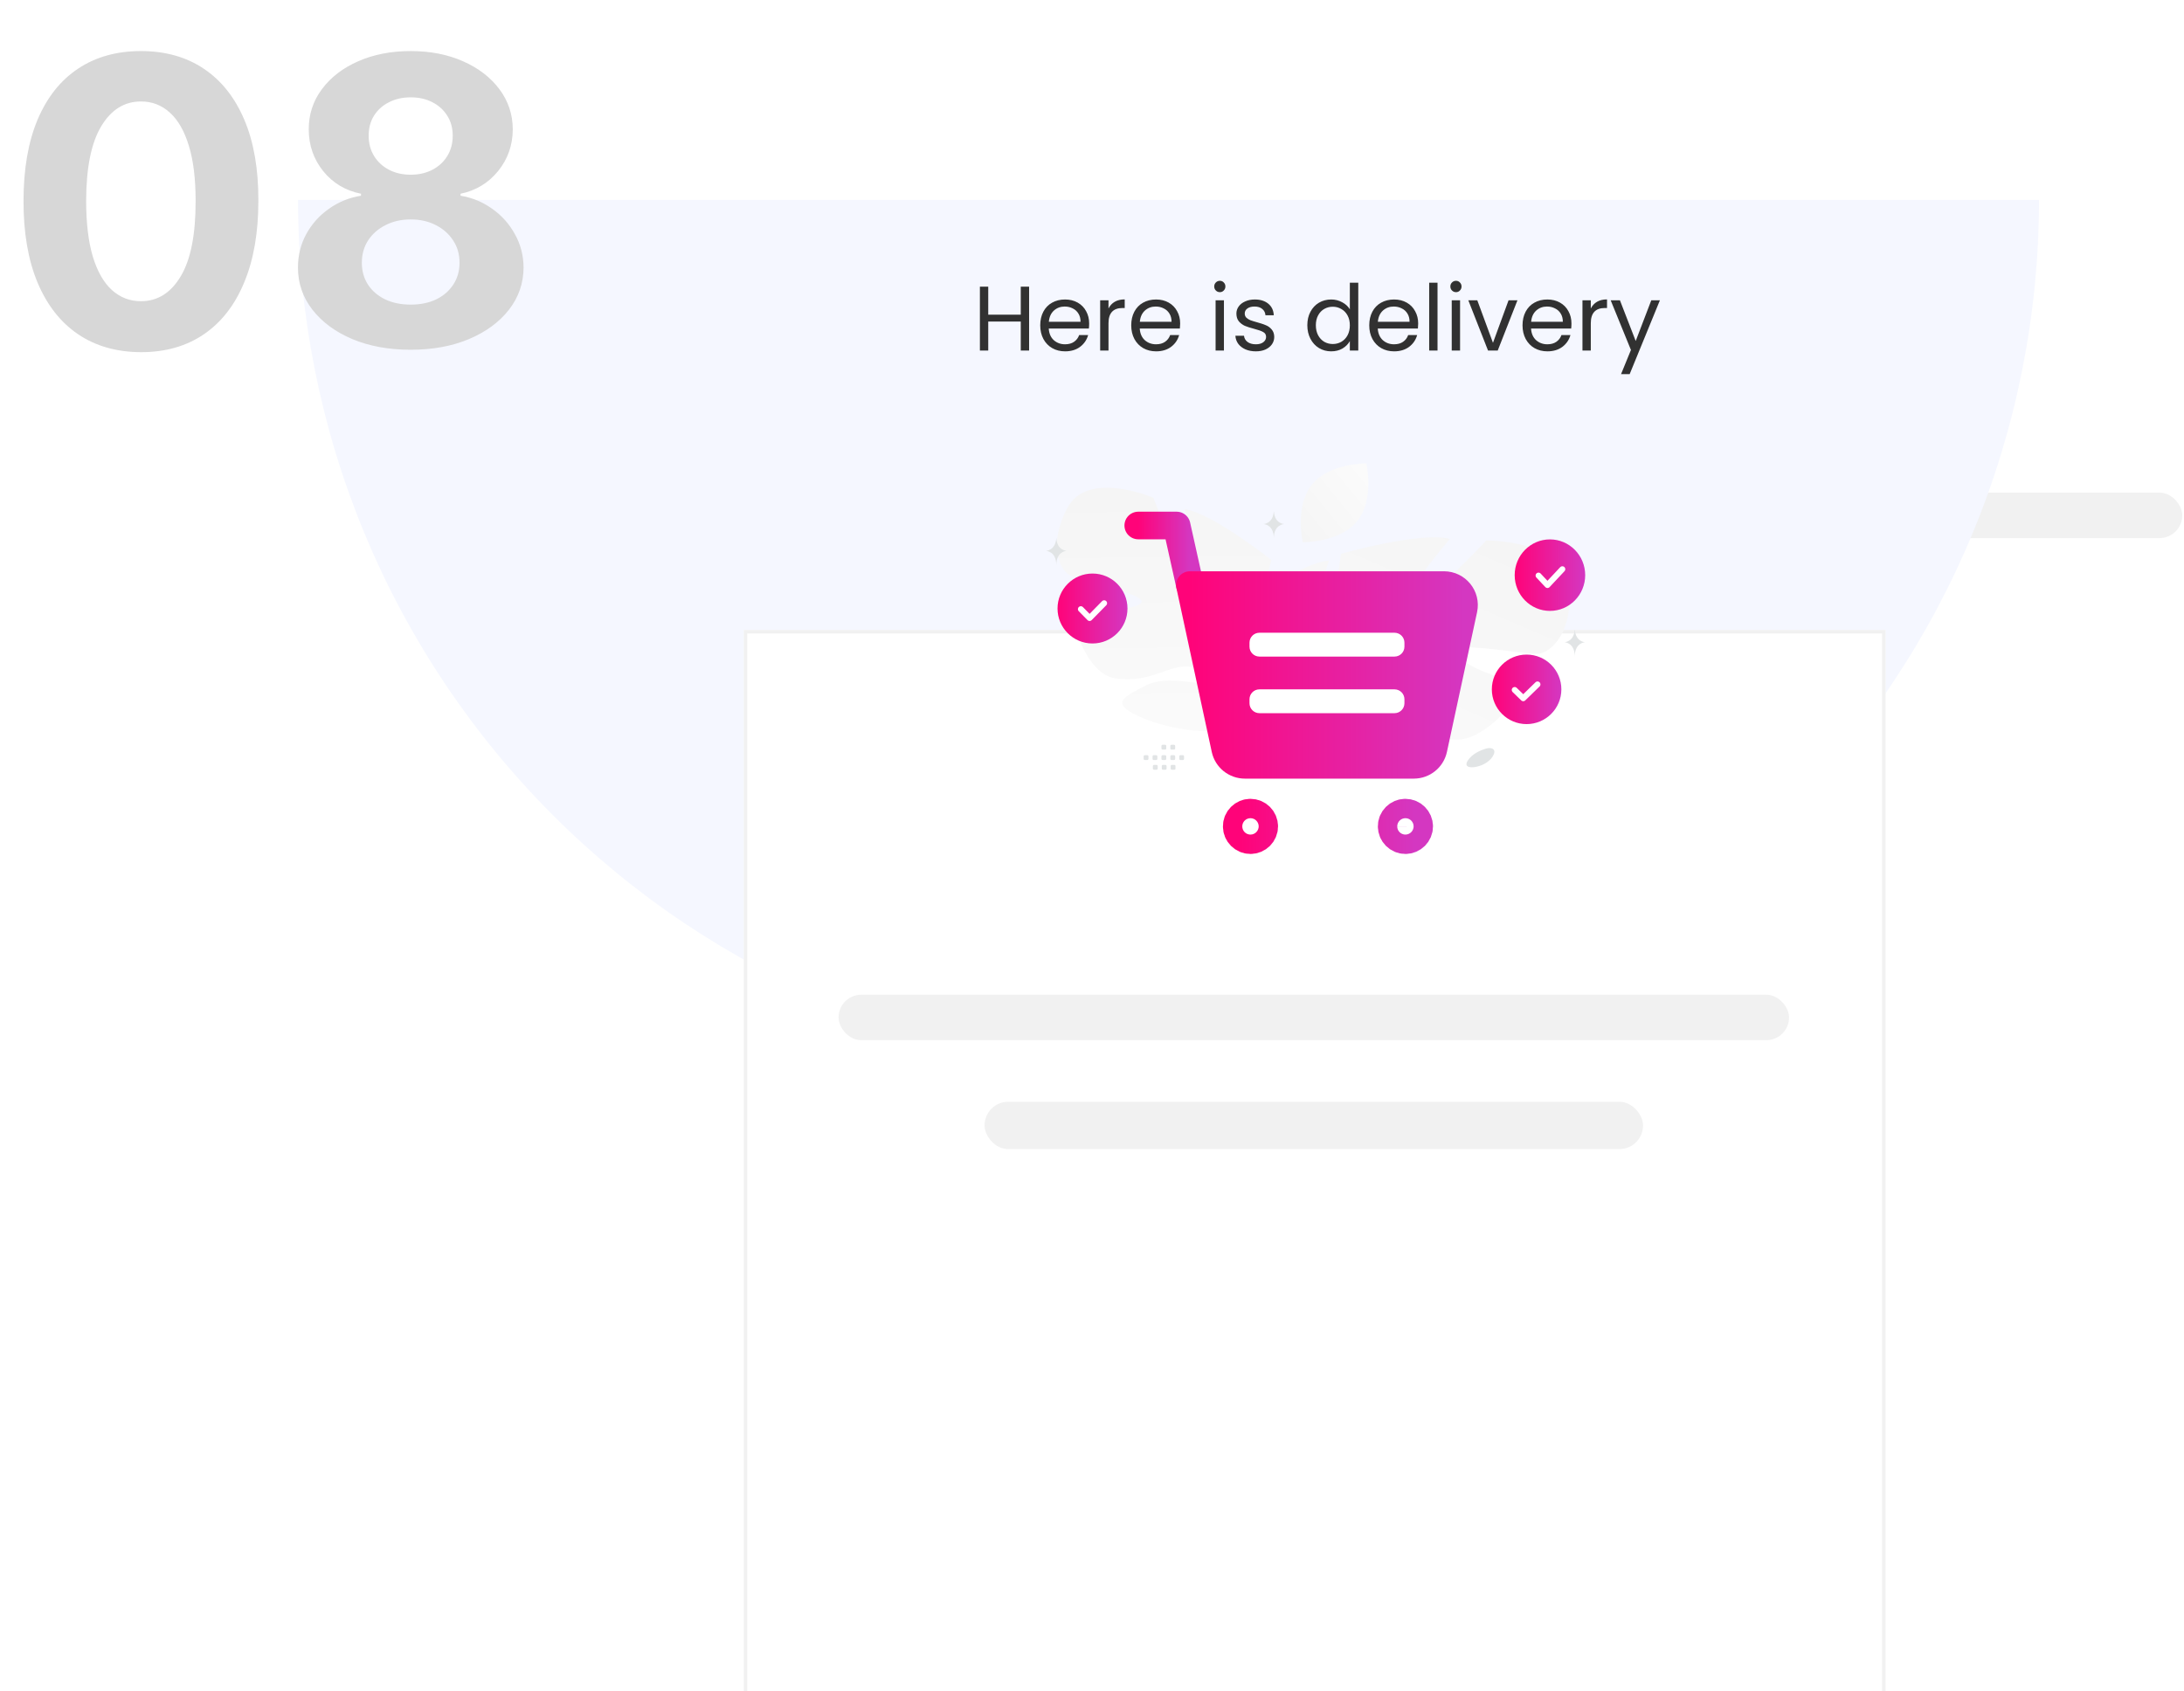 
<svg width="461" height="357" viewBox="0 0 461 357" fill="none" xmlns="http://www.w3.org/2000/svg">
<rect x="260" y="104" width="200.634" height="9.6" rx="4.8" fill="#F1F1F1"/>
<path d="M430.393 42.198C430.393 66.327 425.64 90.22 416.406 112.512C407.173 134.804 393.639 155.059 376.577 172.121C359.515 189.183 339.26 202.717 316.968 211.95C294.676 221.184 270.783 225.937 246.654 225.937C222.525 225.937 198.633 221.184 176.341 211.95C154.048 202.717 133.793 189.183 116.732 172.121C99.67 155.059 86.136 134.804 76.902 112.512C67.668 90.22 62.916 66.327 62.916 42.198L430.393 42.198Z" fill="#F5F7FF"/>
<path d="M29.753 74.349C24.598 74.329 20.162 73.06 16.446 70.542C12.75 68.025 9.903 64.379 7.905 59.603C5.926 54.828 4.947 49.084 4.967 42.37C4.967 35.677 5.956 29.973 7.934 25.257C9.933 20.542 12.78 16.955 16.476 14.498C20.192 12.02 24.618 10.781 29.753 10.781C34.888 10.781 39.303 12.02 43 14.498C46.716 16.975 49.573 20.572 51.571 25.287C53.569 29.983 54.558 35.677 54.538 42.37C54.538 49.104 53.539 54.858 51.541 59.633C49.563 64.409 46.726 68.055 43.03 70.572C39.334 73.09 34.908 74.349 29.753 74.349ZM29.753 63.589C33.27 63.589 36.077 61.821 38.175 58.285C40.273 54.748 41.312 49.443 41.291 42.37C41.291 37.715 40.812 33.839 39.853 30.742C38.914 27.645 37.575 25.317 35.837 23.759C34.119 22.2 32.091 21.421 29.753 21.421C26.256 21.421 23.459 23.169 21.361 26.666C19.263 30.162 18.204 35.397 18.184 42.37C18.184 47.086 18.654 51.022 19.593 54.179C20.552 57.316 21.901 59.673 23.639 61.252C25.377 62.81 27.415 63.589 29.753 63.589ZM86.689 73.839C82.074 73.839 77.968 73.09 74.371 71.591C70.795 70.073 67.988 68.005 65.95 65.388C63.912 62.77 62.893 59.803 62.893 56.486C62.893 53.929 63.472 51.581 64.631 49.443C65.81 47.285 67.408 45.497 69.426 44.079C71.444 42.64 73.702 41.721 76.2 41.321V40.902C72.923 40.242 70.265 38.654 68.227 36.136C66.189 33.599 65.17 30.652 65.17 27.295C65.17 24.118 66.1 21.291 67.958 18.814C69.816 16.316 72.363 14.358 75.6 12.939C78.857 11.501 82.553 10.781 86.689 10.781C90.825 10.781 94.511 11.501 97.748 12.939C101.005 14.378 103.562 16.346 105.421 18.843C107.279 21.321 108.218 24.138 108.238 27.295C108.218 30.672 107.179 33.619 105.121 36.136C103.063 38.654 100.426 40.242 97.209 40.902V41.321C99.666 41.721 101.894 42.64 103.892 44.079C105.91 45.497 107.509 47.285 108.687 49.443C109.886 51.581 110.496 53.929 110.516 56.486C110.496 59.803 109.467 62.77 107.429 65.388C105.391 68.005 102.573 70.073 98.977 71.591C95.401 73.09 91.305 73.839 86.689 73.839ZM86.689 64.309C88.747 64.309 90.545 63.939 92.084 63.2C93.622 62.44 94.821 61.401 95.68 60.083C96.559 58.744 96.999 57.206 96.999 55.467C96.999 53.689 96.549 52.121 95.65 50.762C94.751 49.383 93.532 48.304 91.994 47.525C90.455 46.726 88.687 46.326 86.689 46.326C84.711 46.326 82.943 46.726 81.384 47.525C79.826 48.304 78.597 49.383 77.698 50.762C76.819 52.121 76.379 53.689 76.379 55.467C76.379 57.206 76.809 58.744 77.668 60.083C78.527 61.401 79.736 62.44 81.294 63.2C82.853 63.939 84.651 64.309 86.689 64.309ZM86.689 36.886C88.407 36.886 89.936 36.536 91.275 35.837C92.613 35.137 93.662 34.168 94.421 32.93C95.181 31.691 95.56 30.262 95.56 28.644C95.56 27.045 95.181 25.647 94.421 24.448C93.662 23.229 92.623 22.28 91.305 21.601C89.986 20.901 88.447 20.552 86.689 20.552C84.951 20.552 83.412 20.901 82.074 21.601C80.735 22.28 79.686 23.229 78.927 24.448C78.188 25.647 77.818 27.045 77.818 28.644C77.818 30.262 78.198 31.691 78.957 32.93C79.716 34.168 80.765 35.137 82.104 35.837C83.442 36.536 84.971 36.886 86.689 36.886Z" fill="#D7D7D7"/>
<g filter="url(#filter0_ddddd_4081_504479)">
<rect x="157" y="36" width="241" height="239" fill="white"/>
<rect x="157.364" y="36.364" width="240.272" height="238.272" stroke="#F1F1F1" stroke-width="0.728"/>
</g>
<path d="M217.224 60.519V74H215.464V67.888H208.598V74H206.838V60.519H208.598V66.438H215.464V60.519H217.224ZM229.9 68.294C229.9 68.63 229.881 68.984 229.842 69.358H221.371C221.435 70.403 221.79 71.221 222.434 71.814C223.092 72.395 223.885 72.685 224.813 72.685C225.574 72.685 226.206 72.511 226.709 72.163C227.224 71.802 227.585 71.325 227.792 70.731H229.687C229.403 71.75 228.836 72.582 227.985 73.226C227.134 73.858 226.077 74.174 224.813 74.174C223.808 74.174 222.905 73.948 222.106 73.497C221.319 73.046 220.7 72.408 220.249 71.582C219.798 70.744 219.572 69.777 219.572 68.681C219.572 67.585 219.791 66.625 220.229 65.799C220.668 64.974 221.28 64.342 222.067 63.904C222.866 63.453 223.782 63.227 224.813 63.227C225.819 63.227 226.709 63.446 227.482 63.885C228.256 64.323 228.849 64.929 229.262 65.703C229.687 66.463 229.9 67.327 229.9 68.294ZM228.082 67.927C228.082 67.257 227.934 66.683 227.637 66.206C227.34 65.716 226.934 65.348 226.419 65.103C225.916 64.845 225.355 64.716 224.736 64.716C223.846 64.716 223.085 65 222.454 65.567C221.835 66.135 221.48 66.921 221.39 67.927H228.082ZM233.983 65.123C234.293 64.516 234.731 64.046 235.298 63.711C235.878 63.375 236.581 63.208 237.406 63.208V65.026H236.942C234.969 65.026 233.983 66.096 233.983 68.236V74H232.223V63.401H233.983V65.123ZM249.109 68.294C249.109 68.63 249.089 68.984 249.051 69.358H240.579C240.644 70.403 240.998 71.221 241.643 71.814C242.301 72.395 243.094 72.685 244.022 72.685C244.783 72.685 245.414 72.511 245.917 72.163C246.433 71.802 246.794 71.325 247 70.731H248.896C248.612 71.75 248.045 72.582 247.194 73.226C246.343 73.858 245.286 74.174 244.022 74.174C243.016 74.174 242.114 73.948 241.314 73.497C240.528 73.046 239.909 72.408 239.457 71.582C239.006 70.744 238.781 69.777 238.781 68.681C238.781 67.585 239 66.625 239.438 65.799C239.877 64.974 240.489 64.342 241.276 63.904C242.075 63.453 242.99 63.227 244.022 63.227C245.028 63.227 245.917 63.446 246.691 63.885C247.465 64.323 248.058 64.929 248.47 65.703C248.896 66.463 249.109 67.327 249.109 68.294ZM247.291 67.927C247.291 67.257 247.142 66.683 246.846 66.206C246.549 65.716 246.143 65.348 245.627 65.103C245.124 64.845 244.563 64.716 243.945 64.716C243.055 64.716 242.294 65 241.662 65.567C241.043 66.135 240.689 66.921 240.599 67.927H247.291ZM257.497 61.68C257.162 61.68 256.878 61.564 256.646 61.332C256.414 61.1 256.298 60.816 256.298 60.481C256.298 60.145 256.414 59.862 256.646 59.63C256.878 59.398 257.162 59.282 257.497 59.282C257.819 59.282 258.09 59.398 258.309 59.63C258.541 59.862 258.658 60.145 258.658 60.481C258.658 60.816 258.541 61.1 258.309 61.332C258.09 61.564 257.819 61.68 257.497 61.68ZM258.348 63.401V74H256.588V63.401H258.348ZM265.1 74.174C264.288 74.174 263.559 74.039 262.914 73.768C262.27 73.484 261.76 73.097 261.386 72.608C261.012 72.105 260.806 71.531 260.767 70.886H262.586C262.637 71.415 262.882 71.847 263.32 72.182C263.772 72.517 264.358 72.685 265.081 72.685C265.751 72.685 266.28 72.537 266.666 72.24C267.053 71.943 267.247 71.57 267.247 71.118C267.247 70.654 267.04 70.312 266.628 70.093C266.215 69.861 265.577 69.635 264.713 69.416C263.927 69.21 263.282 69.004 262.779 68.797C262.289 68.578 261.863 68.262 261.502 67.85C261.154 67.424 260.98 66.87 260.98 66.186C260.98 65.645 261.141 65.148 261.464 64.697C261.786 64.246 262.244 63.891 262.837 63.633C263.43 63.362 264.107 63.227 264.868 63.227C266.041 63.227 266.989 63.524 267.711 64.117C268.433 64.71 268.82 65.522 268.871 66.554H267.111C267.073 65.999 266.847 65.555 266.434 65.219C266.035 64.884 265.493 64.716 264.81 64.716C264.178 64.716 263.675 64.852 263.301 65.123C262.927 65.393 262.74 65.748 262.74 66.186C262.74 66.534 262.85 66.825 263.069 67.057C263.301 67.276 263.585 67.456 263.92 67.598C264.268 67.727 264.745 67.875 265.351 68.043C266.112 68.249 266.731 68.456 267.208 68.662C267.685 68.855 268.091 69.152 268.426 69.552C268.775 69.951 268.955 70.474 268.968 71.118C268.968 71.698 268.807 72.221 268.485 72.685C268.162 73.149 267.704 73.516 267.111 73.787C266.531 74.045 265.861 74.174 265.1 74.174ZM275.951 68.662C275.951 67.579 276.17 66.631 276.609 65.819C277.047 64.994 277.647 64.355 278.408 63.904C279.181 63.453 280.045 63.227 280.999 63.227C281.824 63.227 282.592 63.42 283.301 63.807C284.01 64.181 284.552 64.678 284.925 65.297V59.688H286.705V74H284.925V72.008C284.577 72.64 284.062 73.162 283.378 73.575C282.695 73.974 281.895 74.174 280.98 74.174C280.039 74.174 279.181 73.942 278.408 73.478C277.647 73.014 277.047 72.362 276.609 71.524C276.17 70.686 275.951 69.732 275.951 68.662ZM284.925 68.681C284.925 67.882 284.764 67.186 284.442 66.592C284.12 65.999 283.681 65.548 283.127 65.239C282.585 64.916 281.986 64.755 281.328 64.755C280.67 64.755 280.071 64.91 279.529 65.219C278.988 65.529 278.556 65.98 278.234 66.573C277.911 67.166 277.75 67.862 277.75 68.662C277.75 69.474 277.911 70.183 278.234 70.789C278.556 71.382 278.988 71.84 279.529 72.163C280.071 72.472 280.67 72.627 281.328 72.627C281.986 72.627 282.585 72.472 283.127 72.163C283.681 71.84 284.12 71.382 284.442 70.789C284.764 70.183 284.925 69.481 284.925 68.681ZM299.35 68.294C299.35 68.63 299.33 68.984 299.292 69.358H290.82C290.885 70.403 291.239 71.221 291.884 71.814C292.542 72.395 293.335 72.685 294.263 72.685C295.024 72.685 295.655 72.511 296.158 72.163C296.674 71.802 297.035 71.325 297.241 70.731H299.137C298.853 71.75 298.286 72.582 297.435 73.226C296.584 73.858 295.526 74.174 294.263 74.174C293.257 74.174 292.355 73.948 291.555 73.497C290.769 73.046 290.15 72.408 289.698 71.582C289.247 70.744 289.022 69.777 289.022 68.681C289.022 67.585 289.241 66.625 289.679 65.799C290.117 64.974 290.73 64.342 291.516 63.904C292.316 63.453 293.231 63.227 294.263 63.227C295.269 63.227 296.158 63.446 296.932 63.885C297.706 64.323 298.299 64.929 298.711 65.703C299.137 66.463 299.35 67.327 299.35 68.294ZM297.531 67.927C297.531 67.257 297.383 66.683 297.087 66.206C296.79 65.716 296.384 65.348 295.868 65.103C295.365 64.845 294.804 64.716 294.186 64.716C293.296 64.716 292.535 65 291.903 65.567C291.284 66.135 290.93 66.921 290.84 67.927H297.531ZM303.433 59.688V74H301.673V59.688H303.433ZM307.341 61.68C307.006 61.68 306.722 61.564 306.49 61.332C306.258 61.1 306.142 60.816 306.142 60.481C306.142 60.145 306.258 59.862 306.49 59.63C306.722 59.398 307.006 59.282 307.341 59.282C307.664 59.282 307.935 59.398 308.154 59.63C308.386 59.862 308.502 60.145 308.502 60.481C308.502 60.816 308.386 61.1 308.154 61.332C307.935 61.564 307.664 61.68 307.341 61.68ZM308.192 63.401V74H306.432V63.401H308.192ZM315.138 72.375L318.426 63.401H320.302L316.143 74H314.093L309.935 63.401H311.83L315.138 72.375ZM331.704 68.294C331.704 68.63 331.685 68.984 331.646 69.358H323.175C323.239 70.403 323.594 71.221 324.238 71.814C324.896 72.395 325.689 72.685 326.617 72.685C327.378 72.685 328.01 72.511 328.513 72.163C329.028 71.802 329.39 71.325 329.596 70.731H331.491C331.208 71.75 330.64 72.582 329.789 73.226C328.938 73.858 327.881 74.174 326.617 74.174C325.612 74.174 324.709 73.948 323.91 73.497C323.123 73.046 322.504 72.408 322.053 71.582C321.602 70.744 321.376 69.777 321.376 68.681C321.376 67.585 321.595 66.625 322.034 65.799C322.472 64.974 323.084 64.342 323.871 63.904C324.67 63.453 325.586 63.227 326.617 63.227C327.623 63.227 328.513 63.446 329.286 63.885C330.06 64.323 330.653 64.929 331.066 65.703C331.491 66.463 331.704 67.327 331.704 68.294ZM329.886 67.927C329.886 67.257 329.738 66.683 329.441 66.206C329.145 65.716 328.738 65.348 328.223 65.103C327.72 64.845 327.159 64.716 326.54 64.716C325.65 64.716 324.89 65 324.258 65.567C323.639 66.135 323.284 66.921 323.194 67.927H329.886ZM335.787 65.123C336.097 64.516 336.535 64.046 337.102 63.711C337.683 63.375 338.385 63.208 339.211 63.208V65.026H338.746C336.774 65.026 335.787 66.096 335.787 68.236V74H334.027V63.401H335.787V65.123ZM350.371 63.401L343.989 78.99H342.171L344.259 73.884L339.985 63.401H341.938L345.265 71.989L348.553 63.401H350.371Z" fill="#313131"/>
<rect x="177" y="210" width="200.634" height="9.6" rx="4.8" fill="#F1F1F1"/>
<rect x="207.817" y="232.6" width="139" height="10" rx="5" fill="#F1F1F1"/>
<g clip-path="url(#clip0_4081_504479)">
<path d="M331.201 123.875C330.281 113.925 313.727 114.104 313.727 114.104C313.727 114.104 299.945 128.84 296.708 128.685C293.472 128.53 306.032 113.784 306.032 113.784C299.997 112.123 283.047 116.924 283.047 116.924C283.047 116.924 280.661 136.498 277.562 135.551C274.463 134.605 280.559 118.326 280.559 118.326C274.31 119.075 267.561 125.041 267.561 125.041C258.667 135.12 272.069 146.02 272.069 146.02C272.069 146.02 271.096 152.786 265.594 159.783C265.594 159.783 264.409 161.045 263.033 163.303L264.652 163.584C264.854 163.182 265.074 162.789 265.31 162.405C265.312 162.402 265.312 162.4 265.315 162.398C265.319 162.392 265.321 162.387 265.326 162.381C265.479 162.151 265.702 161.822 265.976 161.424L265.977 161.422L265.977 161.421C266.64 160.537 267.1 159.881 267.4 159.402L267.402 159.397C269.414 156.614 272.238 153.025 273.806 152.443C273.806 152.443 273.671 152.16 273.589 151.64C273.659 151.896 273.729 152.163 273.806 152.443C275.544 158.864 289.232 162.265 297.229 162.024C305.225 161.783 302.239 159.02 298.696 154.762C295.152 150.505 286.28 149.921 283.948 148.087C281.616 146.253 285.618 145.522 290.697 146.813C295.775 148.105 297.455 153.7 305.632 155.939C313.809 158.178 322.866 143.639 322.866 143.639C316.815 144.422 307.07 139.462 307.018 137.414C306.967 135.365 322.178 138.215 324.656 138.034C327.138 137.854 332.121 133.826 331.201 123.875Z" fill="url(#paint0_linear_4081_504479)"/>
<path d="M225.303 107.215C229.564 99.134 243.469 105.087 243.469 105.087C243.469 105.087 249.938 122.362 252.723 123.365C255.508 124.369 250.074 107.514 250.074 107.514C255.747 108.226 268.367 118.221 268.367 118.221C268.367 118.221 263.526 135.587 266.473 135.873C269.419 136.16 269.976 120.277 269.976 120.277C274.986 123.099 278.592 130.502 278.592 130.502C282.567 142.131 267.442 146.639 267.442 146.639C267.442 146.639 265.894 152.694 268.086 160.531C268.086 160.531 268.644 162.012 269.014 164.401L267.55 164.071C267.52 163.661 267.473 163.251 267.407 162.845C267.407 162.842 267.407 162.84 267.406 162.837C267.404 162.83 267.404 162.826 267.403 162.819C267.354 162.571 267.281 162.215 267.189 161.783V161.779C266.939 160.801 266.781 160.086 266.696 159.576V159.571C265.973 156.516 264.847 152.496 263.727 151.454C263.727 151.454 263.941 151.263 264.192 150.853C264.044 151.044 263.89 151.245 263.727 151.454C260.012 156.268 247.273 154.343 240.609 151.337C233.946 148.331 237.433 147.044 241.914 144.69C246.395 142.336 254.086 144.953 256.695 144.222C259.305 143.49 256.185 141.471 251.446 140.78C246.709 140.092 243.333 144.228 235.65 143.253C227.966 142.278 225.415 126.825 225.415 126.825C230.247 129.608 240.206 128.834 240.967 127.123C241.727 125.41 227.895 122.487 225.867 121.466C223.837 120.443 221.042 115.295 225.303 107.215Z" fill="url(#paint1_linear_4081_504479)"/>
<path d="M251.165 123.52L248.364 110.941H240.264" stroke="url(#paint2_linear_4081_504479)" stroke-width="5.83" stroke-linecap="round" stroke-linejoin="round"/>
<path fill-rule="evenodd" clip-rule="evenodd" d="M258.63 158.135L251.165 123.52H304.789C307.488 123.52 309.496 125.995 308.932 128.621L302.569 158.135C302.15 160.079 300.426 161.466 298.426 161.466H262.769C260.773 161.466 259.049 160.079 258.63 158.135Z" fill="url(#paint3_linear_4081_504479)" stroke="url(#paint4_linear_4081_504479)" stroke-width="5.83" stroke-linecap="round" stroke-linejoin="round"/>
<path d="M296.648 172.42C295.519 172.42 294.603 173.336 294.614 174.464C294.614 175.592 295.53 176.508 296.658 176.508C297.787 176.508 298.703 175.592 298.703 174.464C298.697 173.336 297.781 172.42 296.648 172.42ZM263.946 172.42C262.817 172.42 261.901 173.336 261.912 174.464C261.907 175.592 262.823 176.508 263.951 176.508C265.079 176.508 265.995 175.592 265.995 174.464C265.995 173.336 265.079 172.42 263.946 172.42Z" stroke="url(#paint5_linear_4081_504479)" stroke-width="7.551" stroke-linecap="round" stroke-linejoin="round"/>
<path fill-rule="evenodd" clip-rule="evenodd" d="M322.235 152.87C318.183 152.87 314.898 149.585 314.898 145.533C314.898 141.48 318.183 138.195 322.235 138.195C326.288 138.195 329.573 141.48 329.573 145.533C329.573 149.585 326.288 152.87 322.235 152.87Z" fill="url(#paint6_linear_4081_504479)"/>
<path d="M324.541 144.484L321.528 147.419L319.719 145.659" stroke="white" stroke-width="1.235" stroke-linecap="round" stroke-linejoin="round"/>
<path fill-rule="evenodd" clip-rule="evenodd" d="M327.162 128.971C323.052 128.971 319.719 125.591 319.719 121.423C319.719 117.255 323.052 113.876 327.162 113.876C331.272 113.876 334.604 117.255 334.604 121.423C334.604 125.591 331.272 128.971 327.162 128.971Z" fill="url(#paint7_linear_4081_504479)"/>
<path d="M329.783 120.165L326.639 123.52L324.751 121.507" stroke="white" stroke-width="1.235" stroke-linecap="round" stroke-linejoin="round"/>
<path fill-rule="evenodd" clip-rule="evenodd" d="M230.607 135.848C226.53 135.848 223.224 132.542 223.224 128.466C223.224 124.388 226.53 121.083 230.607 121.083C234.684 121.083 237.99 124.388 237.99 128.466C237.99 132.542 234.684 135.848 230.607 135.848Z" fill="url(#paint8_linear_4081_504479)"/>
<path d="M233.068 127.347L229.993 130.479L228.146 128.6" stroke="white" stroke-width="1.235" stroke-linecap="round" stroke-linejoin="round"/>
<path d="M294.352 133.583H265.84C264.683 133.583 263.744 134.521 263.744 135.679V136.518C263.744 137.676 264.683 138.614 265.84 138.614H294.352C295.51 138.614 296.449 137.676 296.449 136.518V135.679C296.449 134.521 295.51 133.583 294.352 133.583Z" fill="white"/>
<path d="M294.352 145.533H265.84C264.683 145.533 263.744 146.471 263.744 147.629V148.468C263.744 149.625 264.683 150.564 265.84 150.564H294.352C295.51 150.564 296.449 149.625 296.449 148.468V147.629C296.449 146.471 295.51 145.533 294.352 145.533Z" fill="white"/>
<path d="M286.476 110.011C290.185 105.422 288.42 97.841 288.42 97.841C288.42 97.841 280.642 97.705 276.936 102.298C273.227 106.887 274.989 114.465 274.989 114.465C274.989 114.465 282.767 114.6 286.476 110.011Z" fill="url(#paint9_linear_4081_504479)"/>
<path d="M332.419 132.954H332.387C332.198 135.542 330.202 135.582 330.202 135.582C330.202 135.582 332.403 135.623 332.403 138.614C332.403 135.623 334.604 135.582 334.604 135.582C334.604 135.582 332.609 135.542 332.419 132.954ZM268.897 108.006H268.865C268.675 110.594 266.679 110.634 266.679 110.634C266.679 110.634 268.88 110.676 268.88 113.666C268.88 110.676 271.082 110.634 271.082 110.634C271.082 110.634 269.086 110.594 268.897 108.006ZM222.984 113.666H222.952C222.763 116.255 220.767 116.295 220.767 116.295C220.767 116.295 222.968 116.336 222.968 119.327C222.968 116.336 225.169 116.295 225.169 116.295C225.169 116.295 223.174 116.255 222.984 113.666ZM313.7 158.036C312.439 158.407 310.759 159.153 309.854 160.513C308.95 161.873 310.145 162.2 311.684 161.868C313.224 161.537 314.719 160.583 315.281 159.318C315.842 158.053 314.734 157.732 313.7 158.036Z" fill="#E1E4E5"/>
<path fill-rule="evenodd" clip-rule="evenodd" d="M241.639 159.437H242.181C242.312 159.437 242.417 159.544 242.417 159.674V160.215C242.417 160.346 242.311 160.452 242.181 160.452H241.639C241.577 160.452 241.517 160.427 241.472 160.382C241.428 160.338 241.403 160.278 241.403 160.215V159.674C241.403 159.642 241.409 159.612 241.421 159.583C241.433 159.554 241.45 159.528 241.472 159.506C241.494 159.484 241.52 159.467 241.549 159.455C241.577 159.443 241.608 159.437 241.639 159.437ZM243.517 159.437H244.059C244.189 159.437 244.295 159.544 244.295 159.674V160.215C244.295 160.346 244.189 160.452 244.059 160.452H243.517C243.455 160.451 243.395 160.426 243.35 160.382C243.306 160.338 243.281 160.278 243.281 160.215V159.674C243.281 159.544 243.387 159.437 243.517 159.437ZM245.397 159.437H245.938C246.068 159.437 246.175 159.544 246.175 159.674V160.215C246.175 160.346 246.068 160.452 245.938 160.452H245.397C245.334 160.452 245.274 160.427 245.23 160.382C245.185 160.338 245.16 160.278 245.16 160.215V159.674C245.16 159.642 245.166 159.612 245.178 159.583C245.19 159.554 245.207 159.528 245.229 159.506C245.251 159.484 245.277 159.467 245.306 159.455C245.335 159.443 245.365 159.437 245.397 159.437ZM247.275 159.437H247.816C247.946 159.437 248.053 159.544 248.053 159.674V160.215C248.053 160.346 247.946 160.452 247.816 160.452H247.275C247.212 160.452 247.152 160.427 247.107 160.382C247.063 160.338 247.037 160.278 247.037 160.215V159.674C247.038 159.611 247.063 159.551 247.108 159.507C247.152 159.462 247.212 159.437 247.275 159.437ZM249.153 159.437H249.694C249.825 159.437 249.932 159.544 249.932 159.674V160.215C249.932 160.346 249.825 160.452 249.694 160.452H249.153C249.09 160.452 249.03 160.427 248.986 160.382C248.942 160.338 248.917 160.278 248.916 160.215V159.674C248.916 159.544 249.023 159.437 249.153 159.437ZM243.586 161.485H244.128C244.258 161.485 244.364 161.592 244.364 161.721V162.264C244.364 162.394 244.258 162.501 244.128 162.501H243.586C243.524 162.501 243.463 162.476 243.419 162.431C243.375 162.387 243.35 162.327 243.35 162.264V161.723C243.35 161.691 243.355 161.661 243.367 161.632C243.379 161.603 243.396 161.577 243.418 161.555C243.44 161.532 243.467 161.515 243.495 161.503C243.524 161.491 243.555 161.485 243.586 161.485ZM245.464 161.485H246.006C246.136 161.485 246.242 161.592 246.242 161.721V162.264C246.242 162.394 246.136 162.501 246.006 162.501H245.464C245.402 162.5 245.342 162.475 245.297 162.431C245.253 162.387 245.228 162.327 245.228 162.264V161.723C245.228 161.691 245.234 161.661 245.245 161.632C245.257 161.603 245.275 161.577 245.297 161.555C245.319 161.532 245.345 161.515 245.373 161.503C245.402 161.491 245.433 161.485 245.464 161.485ZM247.342 161.485H247.884C248.015 161.485 248.122 161.592 248.122 161.721V162.264C248.122 162.394 248.015 162.501 247.884 162.501H247.342C247.28 162.5 247.22 162.475 247.176 162.431C247.131 162.387 247.106 162.327 247.106 162.264V161.723C247.106 161.592 247.212 161.485 247.342 161.485ZM245.397 157.237H245.938C246.068 157.237 246.175 157.344 246.175 157.474V158.015C246.175 158.146 246.068 158.252 245.938 158.252H245.397C245.334 158.251 245.274 158.226 245.23 158.182C245.185 158.138 245.16 158.078 245.16 158.015V157.474C245.16 157.442 245.166 157.412 245.178 157.383C245.19 157.354 245.207 157.328 245.229 157.306C245.251 157.284 245.277 157.267 245.306 157.255C245.335 157.243 245.365 157.237 245.397 157.237ZM247.275 157.237H247.816C247.946 157.237 248.053 157.344 248.053 157.474V158.015C248.053 158.146 247.946 158.252 247.816 158.252H247.275C247.212 158.252 247.152 158.227 247.107 158.182C247.063 158.138 247.038 158.078 247.037 158.015V157.474C247.038 157.411 247.063 157.351 247.108 157.307C247.152 157.262 247.212 157.237 247.275 157.237Z" fill="#E1E4E5"/>
</g>
<defs>
<filter id="filter0_ddddd_4081_504479" x="122.913" y="35.057" width="309.175" height="321.187" filterUnits="userSpaceOnUse" color-interpolation-filters="sRGB">
<feFlood flood-opacity="0" result="BackgroundImageFix"/>
<feColorMatrix in="SourceAlpha" type="matrix" values="0 0 0 0 0 0 0 0 0 0 0 0 0 0 0 0 0 0 127 0" result="hardAlpha"/>
<feOffset dy="1.347"/>
<feGaussianBlur stdDeviation="1.145"/>
<feColorMatrix type="matrix" values="0 0 0 0 0.22 0 0 0 0 0.22 0 0 0 0 0.22 0 0 0 0.024 0"/>
<feBlend mode="normal" in2="BackgroundImageFix" result="effect1_dropShadow_4081_504479"/>
<feColorMatrix in="SourceAlpha" type="matrix" values="0 0 0 0 0 0 0 0 0 0 0 0 0 0 0 0 0 0 127 0" result="hardAlpha"/>
<feOffset dy="5.928"/>
<feGaussianBlur stdDeviation="2.371"/>
<feColorMatrix type="matrix" values="0 0 0 0 0.22 0 0 0 0 0.22 0 0 0 0 0.22 0 0 0 0.039 0"/>
<feBlend mode="normal" in2="effect1_dropShadow_4081_504479" result="effect2_dropShadow_4081_504479"/>
<feColorMatrix in="SourceAlpha" type="matrix" values="0 0 0 0 0 0 0 0 0 0 0 0 0 0 0 0 0 0 127 0" result="hardAlpha"/>
<feOffset dy="14.551"/>
<feGaussianBlur stdDeviation="4.729"/>
<feColorMatrix type="matrix" values="0 0 0 0 0.22 0 0 0 0 0.22 0 0 0 0 0.22 0 0 0 0.05 0"/>
<feBlend mode="normal" in2="effect2_dropShadow_4081_504479" result="effect3_dropShadow_4081_504479"/>
<feColorMatrix in="SourceAlpha" type="matrix" values="0 0 0 0 0 0 0 0 0 0 0 0 0 0 0 0 0 0 127 0" result="hardAlpha"/>
<feOffset dy="28.024"/>
<feGaussianBlur stdDeviation="9.27"/>
<feColorMatrix type="matrix" values="0 0 0 0 0.22 0 0 0 0 0.22 0 0 0 0 0.22 0 0 0 0.061 0"/>
<feBlend mode="normal" in2="effect3_dropShadow_4081_504479" result="effect4_dropShadow_4081_504479"/>
<feColorMatrix in="SourceAlpha" type="matrix" values="0 0 0 0 0 0 0 0 0 0 0 0 0 0 0 0 0 0 127 0" result="hardAlpha"/>
<feOffset dy="47.157"/>
<feGaussianBlur stdDeviation="17.044"/>
<feColorMatrix type="matrix" values="0 0 0 0 0.22 0 0 0 0 0.22 0 0 0 0 0.22 0 0 0 0.076 0"/>
<feBlend mode="normal" in2="effect4_dropShadow_4081_504479" result="effect5_dropShadow_4081_504479"/>
<feBlend mode="normal" in="SourceGraphic" in2="effect5_dropShadow_4081_504479" result="shape"/>
</filter>
<linearGradient id="paint0_linear_4081_504479" x1="265.43" y1="205.079" x2="335.721" y2="41.608" gradientUnits="userSpaceOnUse">
<stop stop-color="white"/>
<stop offset="1" stop-color="#EEEEEE"/>
</linearGradient>
<linearGradient id="paint1_linear_4081_504479" x1="252.363" y1="198.84" x2="250.293" y2="36.157" gradientUnits="userSpaceOnUse">
<stop stop-color="white"/>
<stop offset="1" stop-color="#EEEEEE"/>
</linearGradient>
<linearGradient id="paint2_linear_4081_504479" x1="240.264" y1="117.231" x2="251.165" y2="117.231" gradientUnits="userSpaceOnUse">
<stop stop-color="#FF0379"/>
<stop offset="1" stop-color="#D437C1"/>
</linearGradient>
<linearGradient id="paint3_linear_4081_504479" x1="251.164" y1="142.496" x2="309.027" y2="142.496" gradientUnits="userSpaceOnUse">
<stop stop-color="#FF0379"/>
<stop offset="1" stop-color="#D437C1"/>
</linearGradient>
<linearGradient id="paint4_linear_4081_504479" x1="251.164" y1="142.496" x2="309.027" y2="142.496" gradientUnits="userSpaceOnUse">
<stop stop-color="#FF0379"/>
<stop offset="1" stop-color="#D437C1"/>
</linearGradient>
<linearGradient id="paint5_linear_4081_504479" x1="261.911" y1="174.464" x2="298.702" y2="174.464" gradientUnits="userSpaceOnUse">
<stop stop-color="#FF0379"/>
<stop offset="1" stop-color="#D437C1"/>
</linearGradient>
<linearGradient id="paint6_linear_4081_504479" x1="314.897" y1="145.534" x2="329.573" y2="145.534" gradientUnits="userSpaceOnUse">
<stop stop-color="#FF0379"/>
<stop offset="1" stop-color="#D437C1"/>
</linearGradient>
<linearGradient id="paint7_linear_4081_504479" x1="319.719" y1="121.424" x2="334.604" y2="121.424" gradientUnits="userSpaceOnUse">
<stop stop-color="#FF0379"/>
<stop offset="1" stop-color="#D437C1"/>
</linearGradient>
<linearGradient id="paint8_linear_4081_504479" x1="223.224" y1="128.467" x2="237.99" y2="128.467" gradientUnits="userSpaceOnUse">
<stop stop-color="#FF0379"/>
<stop offset="1" stop-color="#D437C1"/>
</linearGradient>
<linearGradient id="paint9_linear_4081_504479" x1="298.873" y1="91.977" x2="255.732" y2="127.033" gradientUnits="userSpaceOnUse">
<stop stop-color="white"/>
<stop offset="1" stop-color="#EEEEEE"/>
</linearGradient>
<clipPath id="clip0_4081_504479">
<rect width="170" height="113.333" fill="white" transform="translate(193 82)"/>
</clipPath>
</defs>
</svg>
